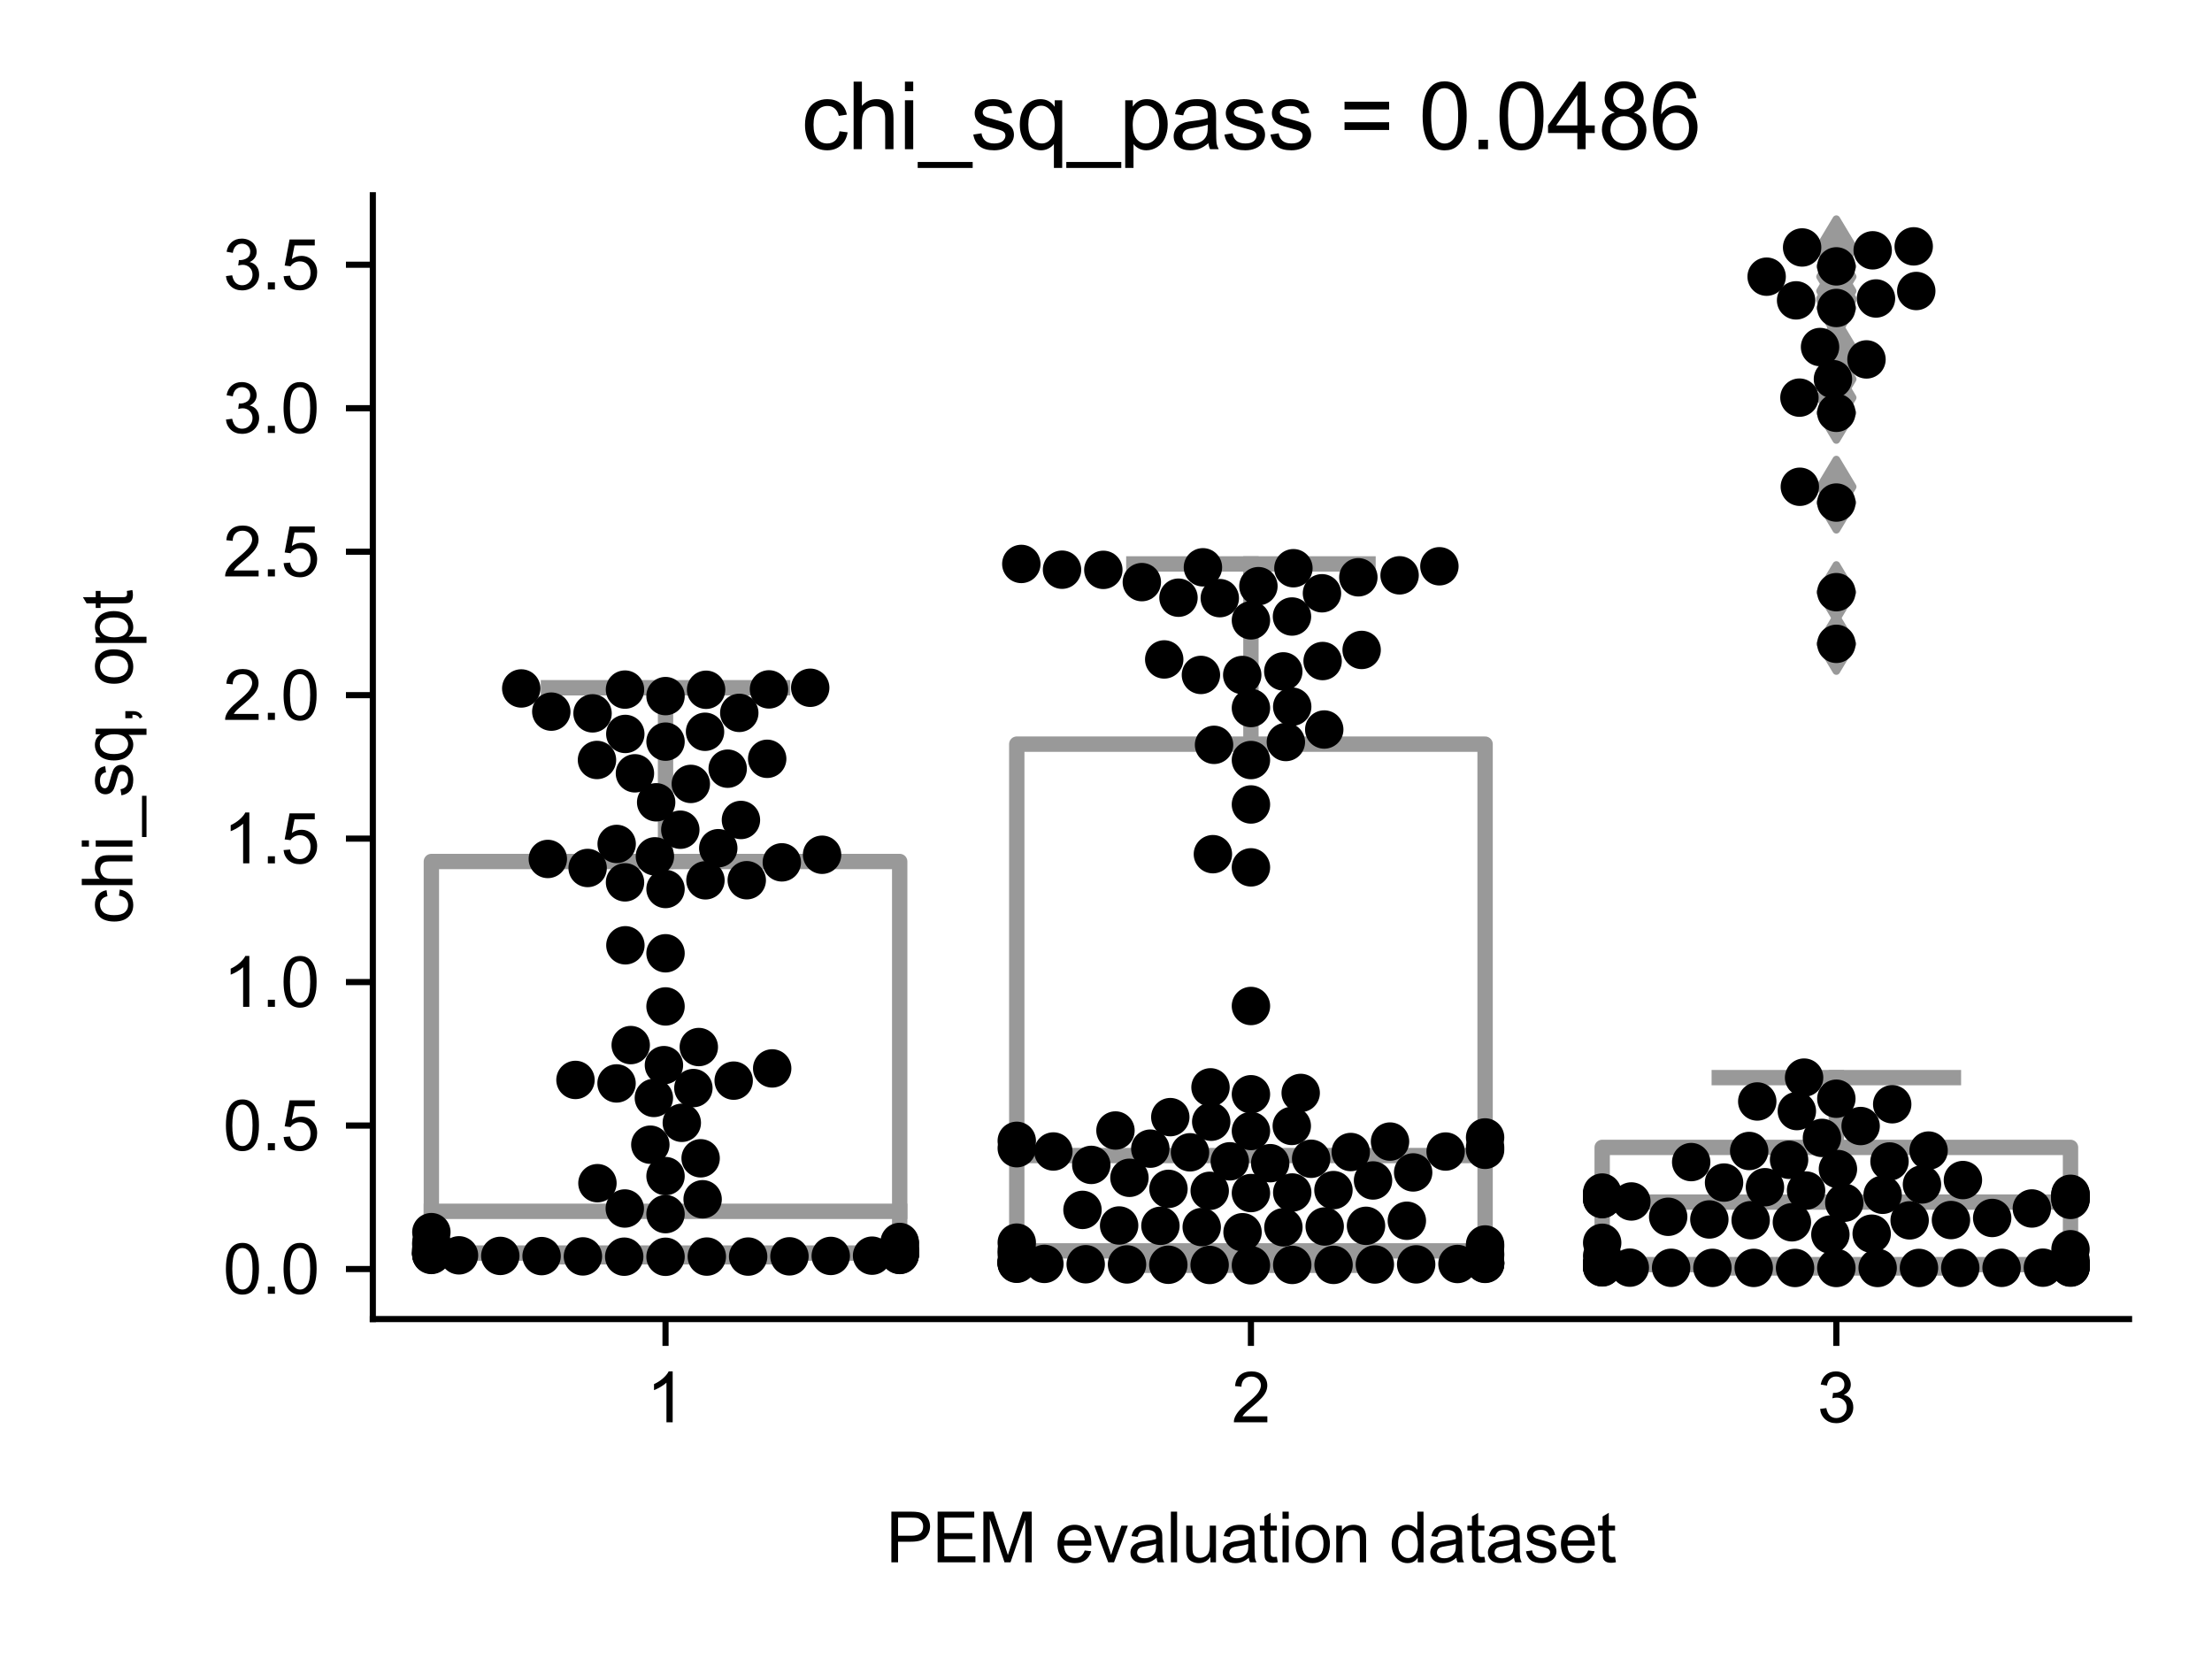 <?xml version="1.0" encoding="utf-8" standalone="no"?>
<!DOCTYPE svg PUBLIC "-//W3C//DTD SVG 1.1//EN"
  "http://www.w3.org/Graphics/SVG/1.1/DTD/svg11.dtd">
<svg xmlns:xlink="http://www.w3.org/1999/xlink" width="288pt" height="216pt" viewBox="0 0 288 216" xmlns="http://www.w3.org/2000/svg" version="1.1">
 <defs>
  <style type="text/css">*{stroke-linejoin: round; stroke-linecap: butt}</style>
 </defs>
 <g id="figure_1">
  <g id="patch_1">
   <path d="M 0 216 
L 288 216 
L 288 0 
L 0 0 
z
" style="fill: #ffffff"/>
  </g>
  <g id="axes_1">
   <g id="patch_2">
    <path d="M 48.541 171.738 
L 277.2 171.738 
L 277.2 25.425 
L 48.541 25.425 
z
" style="fill: #ffffff"/>
   </g>
   <g id="patch_3">
    <path d="M 56.163 163.15 
L 117.139 163.15 
L 117.139 112.167 
L 56.163 112.167 
L 56.163 163.15 
z
" clip-path="url(#pc1b7d2ef56)" style="fill: #ffffff; stroke: #999999; stroke-width: 2; stroke-linejoin: miter"/>
   </g>
   <g id="patch_4">
    <path d="M 132.382 162.863 
L 193.358 162.863 
L 193.358 96.886 
L 132.382 96.886 
L 132.382 162.863 
z
" clip-path="url(#pc1b7d2ef56)" style="fill: #ffffff; stroke: #999999; stroke-width: 2; stroke-linejoin: miter"/>
   </g>
   <g id="patch_5">
    <path d="M 208.602 164.651 
L 269.578 164.651 
L 269.578 149.391 
L 208.602 149.391 
L 208.602 164.651 
z
" clip-path="url(#pc1b7d2ef56)" style="fill: #ffffff; stroke: #999999; stroke-width: 2; stroke-linejoin: miter"/>
   </g>
   <g id="matplotlib.axis_1">
    <g id="xtick_1">
     <g id="line2d_1">
      <defs>
       <path id="m113d70f619" d="M 0 0 
L 0 3.5 
" style="stroke: #000000; stroke-width: 0.8"/>
      </defs>
      <g>
       <use xlink:href="#m113d70f619" x="86.651" y="171.738" style="stroke: #000000; stroke-width: 0.8"/>
      </g>
     </g>
     <g id="text_1">
      <!-- 1 -->
      <g transform="translate(84.148 185.18)scale(0.09 -0.09)">
       <defs>
        <path id="ArialMT-31" d="M 2384 0 
L 1822 0 
L 1822 3584 
Q 1619 3391 1289 3197 
Q 959 3003 697 2906 
L 697 3450 
Q 1169 3672 1522 3987 
Q 1875 4303 2022 4600 
L 2384 4600 
L 2384 0 
z
" transform="scale(0.016)"/>
       </defs>
       <use xlink:href="#ArialMT-31"/>
      </g>
     </g>
    </g>
    <g id="xtick_2">
     <g id="line2d_2">
      <g>
       <use xlink:href="#m113d70f619" x="162.87" y="171.738" style="stroke: #000000; stroke-width: 0.8"/>
      </g>
     </g>
     <g id="text_2">
      <!-- 2 -->
      <g transform="translate(160.368 185.18)scale(0.09 -0.09)">
       <defs>
        <path id="ArialMT-32" d="M 3222 541 
L 3222 0 
L 194 0 
Q 188 203 259 391 
Q 375 700 629 1000 
Q 884 1300 1366 1694 
Q 2113 2306 2375 2664 
Q 2638 3022 2638 3341 
Q 2638 3675 2398 3904 
Q 2159 4134 1775 4134 
Q 1369 4134 1125 3890 
Q 881 3647 878 3216 
L 300 3275 
Q 359 3922 746 4261 
Q 1134 4600 1788 4600 
Q 2447 4600 2831 4234 
Q 3216 3869 3216 3328 
Q 3216 3053 3103 2787 
Q 2991 2522 2730 2228 
Q 2469 1934 1863 1422 
Q 1356 997 1212 845 
Q 1069 694 975 541 
L 3222 541 
z
" transform="scale(0.016)"/>
       </defs>
       <use xlink:href="#ArialMT-32"/>
      </g>
     </g>
    </g>
    <g id="xtick_3">
     <g id="line2d_3">
      <g>
       <use xlink:href="#m113d70f619" x="239.09" y="171.738" style="stroke: #000000; stroke-width: 0.8"/>
      </g>
     </g>
     <g id="text_3">
      <!-- 3 -->
      <g transform="translate(236.588 185.18)scale(0.09 -0.09)">
       <defs>
        <path id="ArialMT-33" d="M 269 1209 
L 831 1284 
Q 928 806 1161 595 
Q 1394 384 1728 384 
Q 2125 384 2398 659 
Q 2672 934 2672 1341 
Q 2672 1728 2419 1979 
Q 2166 2231 1775 2231 
Q 1616 2231 1378 2169 
L 1441 2663 
Q 1497 2656 1531 2656 
Q 1891 2656 2178 2843 
Q 2466 3031 2466 3422 
Q 2466 3731 2256 3934 
Q 2047 4138 1716 4138 
Q 1388 4138 1169 3931 
Q 950 3725 888 3313 
L 325 3413 
Q 428 3978 793 4289 
Q 1159 4600 1703 4600 
Q 2078 4600 2393 4439 
Q 2709 4278 2876 4000 
Q 3044 3722 3044 3409 
Q 3044 3113 2884 2869 
Q 2725 2625 2413 2481 
Q 2819 2388 3044 2092 
Q 3269 1797 3269 1353 
Q 3269 753 2831 336 
Q 2394 -81 1725 -81 
Q 1122 -81 723 278 
Q 325 638 269 1209 
z
" transform="scale(0.016)"/>
       </defs>
       <use xlink:href="#ArialMT-33"/>
      </g>
     </g>
    </g>
    <g id="text_4">
     <!-- PEM evaluation dataset -->
     <g transform="translate(115.344 203.411)scale(0.09 -0.09)">
      <defs>
       <path id="ArialMT-50" d="M 494 0 
L 494 4581 
L 2222 4581 
Q 2678 4581 2919 4538 
Q 3256 4481 3484 4323 
Q 3713 4166 3852 3881 
Q 3991 3597 3991 3256 
Q 3991 2672 3619 2267 
Q 3247 1863 2275 1863 
L 1100 1863 
L 1100 0 
L 494 0 
z
M 1100 2403 
L 2284 2403 
Q 2872 2403 3119 2622 
Q 3366 2841 3366 3238 
Q 3366 3525 3220 3729 
Q 3075 3934 2838 4000 
Q 2684 4041 2272 4041 
L 1100 4041 
L 1100 2403 
z
" transform="scale(0.016)"/>
       <path id="ArialMT-45" d="M 506 0 
L 506 4581 
L 3819 4581 
L 3819 4041 
L 1113 4041 
L 1113 2638 
L 3647 2638 
L 3647 2100 
L 1113 2100 
L 1113 541 
L 3925 541 
L 3925 0 
L 506 0 
z
" transform="scale(0.016)"/>
       <path id="ArialMT-4d" d="M 475 0 
L 475 4581 
L 1388 4581 
L 2472 1338 
Q 2622 884 2691 659 
Q 2769 909 2934 1394 
L 4031 4581 
L 4847 4581 
L 4847 0 
L 4263 0 
L 4263 3834 
L 2931 0 
L 2384 0 
L 1059 3900 
L 1059 0 
L 475 0 
z
" transform="scale(0.016)"/>
       <path id="ArialMT-20" transform="scale(0.016)"/>
       <path id="ArialMT-65" d="M 2694 1069 
L 3275 997 
Q 3138 488 2766 206 
Q 2394 -75 1816 -75 
Q 1088 -75 661 373 
Q 234 822 234 1631 
Q 234 2469 665 2931 
Q 1097 3394 1784 3394 
Q 2450 3394 2872 2941 
Q 3294 2488 3294 1666 
Q 3294 1616 3291 1516 
L 816 1516 
Q 847 969 1125 678 
Q 1403 388 1819 388 
Q 2128 388 2347 550 
Q 2566 713 2694 1069 
z
M 847 1978 
L 2700 1978 
Q 2663 2397 2488 2606 
Q 2219 2931 1791 2931 
Q 1403 2931 1139 2672 
Q 875 2413 847 1978 
z
" transform="scale(0.016)"/>
       <path id="ArialMT-76" d="M 1344 0 
L 81 3319 
L 675 3319 
L 1388 1331 
Q 1503 1009 1600 663 
Q 1675 925 1809 1294 
L 2547 3319 
L 3125 3319 
L 1869 0 
L 1344 0 
z
" transform="scale(0.016)"/>
       <path id="ArialMT-61" d="M 2588 409 
Q 2275 144 1986 34 
Q 1697 -75 1366 -75 
Q 819 -75 525 192 
Q 231 459 231 875 
Q 231 1119 342 1320 
Q 453 1522 633 1644 
Q 813 1766 1038 1828 
Q 1203 1872 1538 1913 
Q 2219 1994 2541 2106 
Q 2544 2222 2544 2253 
Q 2544 2597 2384 2738 
Q 2169 2928 1744 2928 
Q 1347 2928 1158 2789 
Q 969 2650 878 2297 
L 328 2372 
Q 403 2725 575 2942 
Q 747 3159 1072 3276 
Q 1397 3394 1825 3394 
Q 2250 3394 2515 3294 
Q 2781 3194 2906 3042 
Q 3031 2891 3081 2659 
Q 3109 2516 3109 2141 
L 3109 1391 
Q 3109 606 3145 398 
Q 3181 191 3288 0 
L 2700 0 
Q 2613 175 2588 409 
z
M 2541 1666 
Q 2234 1541 1622 1453 
Q 1275 1403 1131 1340 
Q 988 1278 909 1158 
Q 831 1038 831 891 
Q 831 666 1001 516 
Q 1172 366 1500 366 
Q 1825 366 2078 508 
Q 2331 650 2450 897 
Q 2541 1088 2541 1459 
L 2541 1666 
z
" transform="scale(0.016)"/>
       <path id="ArialMT-6c" d="M 409 0 
L 409 4581 
L 972 4581 
L 972 0 
L 409 0 
z
" transform="scale(0.016)"/>
       <path id="ArialMT-75" d="M 2597 0 
L 2597 488 
Q 2209 -75 1544 -75 
Q 1250 -75 995 37 
Q 741 150 617 320 
Q 494 491 444 738 
Q 409 903 409 1263 
L 409 3319 
L 972 3319 
L 972 1478 
Q 972 1038 1006 884 
Q 1059 663 1231 536 
Q 1403 409 1656 409 
Q 1909 409 2131 539 
Q 2353 669 2445 892 
Q 2538 1116 2538 1541 
L 2538 3319 
L 3100 3319 
L 3100 0 
L 2597 0 
z
" transform="scale(0.016)"/>
       <path id="ArialMT-74" d="M 1650 503 
L 1731 6 
Q 1494 -44 1306 -44 
Q 1000 -44 831 53 
Q 663 150 594 308 
Q 525 466 525 972 
L 525 2881 
L 113 2881 
L 113 3319 
L 525 3319 
L 525 4141 
L 1084 4478 
L 1084 3319 
L 1650 3319 
L 1650 2881 
L 1084 2881 
L 1084 941 
Q 1084 700 1114 631 
Q 1144 563 1211 522 
Q 1278 481 1403 481 
Q 1497 481 1650 503 
z
" transform="scale(0.016)"/>
       <path id="ArialMT-69" d="M 425 3934 
L 425 4581 
L 988 4581 
L 988 3934 
L 425 3934 
z
M 425 0 
L 425 3319 
L 988 3319 
L 988 0 
L 425 0 
z
" transform="scale(0.016)"/>
       <path id="ArialMT-6f" d="M 213 1659 
Q 213 2581 725 3025 
Q 1153 3394 1769 3394 
Q 2453 3394 2887 2945 
Q 3322 2497 3322 1706 
Q 3322 1066 3130 698 
Q 2938 331 2570 128 
Q 2203 -75 1769 -75 
Q 1072 -75 642 372 
Q 213 819 213 1659 
z
M 791 1659 
Q 791 1022 1069 705 
Q 1347 388 1769 388 
Q 2188 388 2466 706 
Q 2744 1025 2744 1678 
Q 2744 2294 2464 2611 
Q 2184 2928 1769 2928 
Q 1347 2928 1069 2612 
Q 791 2297 791 1659 
z
" transform="scale(0.016)"/>
       <path id="ArialMT-6e" d="M 422 0 
L 422 3319 
L 928 3319 
L 928 2847 
Q 1294 3394 1984 3394 
Q 2284 3394 2536 3286 
Q 2788 3178 2913 3003 
Q 3038 2828 3088 2588 
Q 3119 2431 3119 2041 
L 3119 0 
L 2556 0 
L 2556 2019 
Q 2556 2363 2490 2533 
Q 2425 2703 2258 2804 
Q 2091 2906 1866 2906 
Q 1506 2906 1245 2678 
Q 984 2450 984 1813 
L 984 0 
L 422 0 
z
" transform="scale(0.016)"/>
       <path id="ArialMT-64" d="M 2575 0 
L 2575 419 
Q 2259 -75 1647 -75 
Q 1250 -75 917 144 
Q 584 363 401 755 
Q 219 1147 219 1656 
Q 219 2153 384 2558 
Q 550 2963 881 3178 
Q 1213 3394 1622 3394 
Q 1922 3394 2156 3267 
Q 2391 3141 2538 2938 
L 2538 4581 
L 3097 4581 
L 3097 0 
L 2575 0 
z
M 797 1656 
Q 797 1019 1065 703 
Q 1334 388 1700 388 
Q 2069 388 2326 689 
Q 2584 991 2584 1609 
Q 2584 2291 2321 2609 
Q 2059 2928 1675 2928 
Q 1300 2928 1048 2622 
Q 797 2316 797 1656 
z
" transform="scale(0.016)"/>
       <path id="ArialMT-73" d="M 197 991 
L 753 1078 
Q 800 744 1014 566 
Q 1228 388 1613 388 
Q 2000 388 2187 545 
Q 2375 703 2375 916 
Q 2375 1106 2209 1216 
Q 2094 1291 1634 1406 
Q 1016 1563 777 1677 
Q 538 1791 414 1992 
Q 291 2194 291 2438 
Q 291 2659 392 2848 
Q 494 3038 669 3163 
Q 800 3259 1026 3326 
Q 1253 3394 1513 3394 
Q 1903 3394 2198 3281 
Q 2494 3169 2634 2976 
Q 2775 2784 2828 2463 
L 2278 2388 
Q 2241 2644 2061 2787 
Q 1881 2931 1553 2931 
Q 1166 2931 1000 2803 
Q 834 2675 834 2503 
Q 834 2394 903 2306 
Q 972 2216 1119 2156 
Q 1203 2125 1616 2013 
Q 2213 1853 2448 1751 
Q 2684 1650 2818 1456 
Q 2953 1263 2953 975 
Q 2953 694 2789 445 
Q 2625 197 2315 61 
Q 2006 -75 1616 -75 
Q 969 -75 630 194 
Q 291 463 197 991 
z
" transform="scale(0.016)"/>
      </defs>
      <use xlink:href="#ArialMT-50"/>
      <use xlink:href="#ArialMT-45" x="66.699"/>
      <use xlink:href="#ArialMT-4d" x="133.398"/>
      <use xlink:href="#ArialMT-20" x="216.699"/>
      <use xlink:href="#ArialMT-65" x="244.482"/>
      <use xlink:href="#ArialMT-76" x="300.098"/>
      <use xlink:href="#ArialMT-61" x="350.098"/>
      <use xlink:href="#ArialMT-6c" x="405.713"/>
      <use xlink:href="#ArialMT-75" x="427.93"/>
      <use xlink:href="#ArialMT-61" x="483.545"/>
      <use xlink:href="#ArialMT-74" x="539.16"/>
      <use xlink:href="#ArialMT-69" x="566.943"/>
      <use xlink:href="#ArialMT-6f" x="589.16"/>
      <use xlink:href="#ArialMT-6e" x="644.775"/>
      <use xlink:href="#ArialMT-20" x="700.391"/>
      <use xlink:href="#ArialMT-64" x="728.174"/>
      <use xlink:href="#ArialMT-61" x="783.789"/>
      <use xlink:href="#ArialMT-74" x="839.404"/>
      <use xlink:href="#ArialMT-61" x="867.188"/>
      <use xlink:href="#ArialMT-73" x="922.803"/>
      <use xlink:href="#ArialMT-65" x="972.803"/>
      <use xlink:href="#ArialMT-74" x="1028.418"/>
     </g>
    </g>
   </g>
   <g id="matplotlib.axis_2">
    <g id="ytick_1">
     <g id="line2d_4">
      <defs>
       <path id="ma80867df27" d="M 0 0 
L -3.5 0 
" style="stroke: #000000; stroke-width: 0.8"/>
      </defs>
      <g>
       <use xlink:href="#ma80867df27" x="48.541" y="165.225" style="stroke: #000000; stroke-width: 0.8"/>
      </g>
     </g>
     <g id="text_5">
      <!-- 0.0 -->
      <g transform="translate(29.031 168.446)scale(0.09 -0.09)">
       <defs>
        <path id="ArialMT-30" d="M 266 2259 
Q 266 3072 433 3567 
Q 600 4063 929 4331 
Q 1259 4600 1759 4600 
Q 2128 4600 2406 4451 
Q 2684 4303 2865 4023 
Q 3047 3744 3150 3342 
Q 3253 2941 3253 2259 
Q 3253 1453 3087 958 
Q 2922 463 2592 192 
Q 2263 -78 1759 -78 
Q 1097 -78 719 397 
Q 266 969 266 2259 
z
M 844 2259 
Q 844 1131 1108 757 
Q 1372 384 1759 384 
Q 2147 384 2411 759 
Q 2675 1134 2675 2259 
Q 2675 3391 2411 3762 
Q 2147 4134 1753 4134 
Q 1366 4134 1134 3806 
Q 844 3388 844 2259 
z
" transform="scale(0.016)"/>
        <path id="ArialMT-2e" d="M 581 0 
L 581 641 
L 1222 641 
L 1222 0 
L 581 0 
z
" transform="scale(0.016)"/>
       </defs>
       <use xlink:href="#ArialMT-30"/>
       <use xlink:href="#ArialMT-2e" x="55.615"/>
       <use xlink:href="#ArialMT-30" x="83.398"/>
      </g>
     </g>
    </g>
    <g id="ytick_2">
     <g id="line2d_5">
      <g>
       <use xlink:href="#ma80867df27" x="48.541" y="146.546" style="stroke: #000000; stroke-width: 0.8"/>
      </g>
     </g>
     <g id="text_6">
      <!-- 0.5 -->
      <g transform="translate(29.031 149.767)scale(0.09 -0.09)">
       <defs>
        <path id="ArialMT-35" d="M 266 1200 
L 856 1250 
Q 922 819 1161 601 
Q 1400 384 1738 384 
Q 2144 384 2425 690 
Q 2706 997 2706 1503 
Q 2706 1984 2436 2262 
Q 2166 2541 1728 2541 
Q 1456 2541 1237 2417 
Q 1019 2294 894 2097 
L 366 2166 
L 809 4519 
L 3088 4519 
L 3088 3981 
L 1259 3981 
L 1013 2750 
Q 1425 3038 1878 3038 
Q 2478 3038 2890 2622 
Q 3303 2206 3303 1553 
Q 3303 931 2941 478 
Q 2500 -78 1738 -78 
Q 1113 -78 717 272 
Q 322 622 266 1200 
z
" transform="scale(0.016)"/>
       </defs>
       <use xlink:href="#ArialMT-30"/>
       <use xlink:href="#ArialMT-2e" x="55.615"/>
       <use xlink:href="#ArialMT-35" x="83.398"/>
      </g>
     </g>
    </g>
    <g id="ytick_3">
     <g id="line2d_6">
      <g>
       <use xlink:href="#ma80867df27" x="48.541" y="127.867" style="stroke: #000000; stroke-width: 0.8"/>
      </g>
     </g>
     <g id="text_7">
      <!-- 1.0 -->
      <g transform="translate(29.031 131.088)scale(0.09 -0.09)">
       <use xlink:href="#ArialMT-31"/>
       <use xlink:href="#ArialMT-2e" x="55.615"/>
       <use xlink:href="#ArialMT-30" x="83.398"/>
      </g>
     </g>
    </g>
    <g id="ytick_4">
     <g id="line2d_7">
      <g>
       <use xlink:href="#ma80867df27" x="48.541" y="109.187" style="stroke: #000000; stroke-width: 0.8"/>
      </g>
     </g>
     <g id="text_8">
      <!-- 1.5 -->
      <g transform="translate(29.031 112.408)scale(0.09 -0.09)">
       <use xlink:href="#ArialMT-31"/>
       <use xlink:href="#ArialMT-2e" x="55.615"/>
       <use xlink:href="#ArialMT-35" x="83.398"/>
      </g>
     </g>
    </g>
    <g id="ytick_5">
     <g id="line2d_8">
      <g>
       <use xlink:href="#ma80867df27" x="48.541" y="90.508" style="stroke: #000000; stroke-width: 0.8"/>
      </g>
     </g>
     <g id="text_9">
      <!-- 2.0 -->
      <g transform="translate(29.031 93.729)scale(0.09 -0.09)">
       <use xlink:href="#ArialMT-32"/>
       <use xlink:href="#ArialMT-2e" x="55.615"/>
       <use xlink:href="#ArialMT-30" x="83.398"/>
      </g>
     </g>
    </g>
    <g id="ytick_6">
     <g id="line2d_9">
      <g>
       <use xlink:href="#ma80867df27" x="48.541" y="71.829" style="stroke: #000000; stroke-width: 0.8"/>
      </g>
     </g>
     <g id="text_10">
      <!-- 2.5 -->
      <g transform="translate(29.031 75.05)scale(0.09 -0.09)">
       <use xlink:href="#ArialMT-32"/>
       <use xlink:href="#ArialMT-2e" x="55.615"/>
       <use xlink:href="#ArialMT-35" x="83.398"/>
      </g>
     </g>
    </g>
    <g id="ytick_7">
     <g id="line2d_10">
      <g>
       <use xlink:href="#ma80867df27" x="48.541" y="53.149" style="stroke: #000000; stroke-width: 0.8"/>
      </g>
     </g>
     <g id="text_11">
      <!-- 3.0 -->
      <g transform="translate(29.031 56.37)scale(0.09 -0.09)">
       <use xlink:href="#ArialMT-33"/>
       <use xlink:href="#ArialMT-2e" x="55.615"/>
       <use xlink:href="#ArialMT-30" x="83.398"/>
      </g>
     </g>
    </g>
    <g id="ytick_8">
     <g id="line2d_11">
      <g>
       <use xlink:href="#ma80867df27" x="48.541" y="34.47" style="stroke: #000000; stroke-width: 0.8"/>
      </g>
     </g>
     <g id="text_12">
      <!-- 3.5 -->
      <g transform="translate(29.031 37.691)scale(0.09 -0.09)">
       <use xlink:href="#ArialMT-33"/>
       <use xlink:href="#ArialMT-2e" x="55.615"/>
       <use xlink:href="#ArialMT-35" x="83.398"/>
      </g>
     </g>
    </g>
    <g id="text_13">
     <!-- chi_sq, opt -->
     <g transform="translate(17.242 120.344)rotate(-90)scale(0.09 -0.09)">
      <defs>
       <path id="ArialMT-63" d="M 2588 1216 
L 3141 1144 
Q 3050 572 2676 248 
Q 2303 -75 1759 -75 
Q 1078 -75 664 370 
Q 250 816 250 1647 
Q 250 2184 428 2587 
Q 606 2991 970 3192 
Q 1334 3394 1763 3394 
Q 2303 3394 2647 3120 
Q 2991 2847 3088 2344 
L 2541 2259 
Q 2463 2594 2264 2762 
Q 2066 2931 1784 2931 
Q 1359 2931 1093 2626 
Q 828 2322 828 1663 
Q 828 994 1084 691 
Q 1341 388 1753 388 
Q 2084 388 2306 591 
Q 2528 794 2588 1216 
z
" transform="scale(0.016)"/>
       <path id="ArialMT-68" d="M 422 0 
L 422 4581 
L 984 4581 
L 984 2938 
Q 1378 3394 1978 3394 
Q 2347 3394 2619 3248 
Q 2891 3103 3008 2847 
Q 3125 2591 3125 2103 
L 3125 0 
L 2563 0 
L 2563 2103 
Q 2563 2525 2380 2717 
Q 2197 2909 1863 2909 
Q 1613 2909 1392 2779 
Q 1172 2650 1078 2428 
Q 984 2206 984 1816 
L 984 0 
L 422 0 
z
" transform="scale(0.016)"/>
       <path id="ArialMT-5f" d="M -97 -1272 
L -97 -866 
L 3631 -866 
L 3631 -1272 
L -97 -1272 
z
" transform="scale(0.016)"/>
       <path id="ArialMT-71" d="M 2538 -1272 
L 2538 353 
Q 2406 169 2170 47 
Q 1934 -75 1669 -75 
Q 1078 -75 651 397 
Q 225 869 225 1691 
Q 225 2191 398 2587 
Q 572 2984 901 3189 
Q 1231 3394 1625 3394 
Q 2241 3394 2594 2875 
L 2594 3319 
L 3100 3319 
L 3100 -1272 
L 2538 -1272 
z
M 803 1669 
Q 803 1028 1072 708 
Q 1341 388 1716 388 
Q 2075 388 2334 692 
Q 2594 997 2594 1619 
Q 2594 2281 2320 2615 
Q 2047 2950 1678 2950 
Q 1313 2950 1058 2639 
Q 803 2328 803 1669 
z
" transform="scale(0.016)"/>
       <path id="ArialMT-2c" d="M 569 0 
L 569 641 
L 1209 641 
L 1209 0 
Q 1209 -353 1084 -570 
Q 959 -788 688 -906 
L 531 -666 
Q 709 -588 793 -436 
Q 878 -284 888 0 
L 569 0 
z
" transform="scale(0.016)"/>
       <path id="ArialMT-70" d="M 422 -1272 
L 422 3319 
L 934 3319 
L 934 2888 
Q 1116 3141 1344 3267 
Q 1572 3394 1897 3394 
Q 2322 3394 2647 3175 
Q 2972 2956 3137 2557 
Q 3303 2159 3303 1684 
Q 3303 1175 3120 767 
Q 2938 359 2589 142 
Q 2241 -75 1856 -75 
Q 1575 -75 1351 44 
Q 1128 163 984 344 
L 984 -1272 
L 422 -1272 
z
M 931 1641 
Q 931 1000 1190 694 
Q 1450 388 1819 388 
Q 2194 388 2461 705 
Q 2728 1022 2728 1688 
Q 2728 2322 2467 2637 
Q 2206 2953 1844 2953 
Q 1484 2953 1207 2617 
Q 931 2281 931 1641 
z
" transform="scale(0.016)"/>
      </defs>
      <use xlink:href="#ArialMT-63"/>
      <use xlink:href="#ArialMT-68" x="50"/>
      <use xlink:href="#ArialMT-69" x="105.615"/>
      <use xlink:href="#ArialMT-5f" x="127.832"/>
      <use xlink:href="#ArialMT-73" x="183.447"/>
      <use xlink:href="#ArialMT-71" x="233.447"/>
      <use xlink:href="#ArialMT-2c" x="289.062"/>
      <use xlink:href="#ArialMT-20" x="316.846"/>
      <use xlink:href="#ArialMT-6f" x="344.629"/>
      <use xlink:href="#ArialMT-70" x="400.244"/>
      <use xlink:href="#ArialMT-74" x="455.859"/>
     </g>
    </g>
   </g>
   <g id="line2d_12">
    <path d="M 86.651 163.15 
L 86.651 163.633 
" clip-path="url(#pc1b7d2ef56)" style="fill: none; stroke: #999999; stroke-width: 2; stroke-linecap: square"/>
   </g>
   <g id="line2d_13">
    <path d="M 86.651 112.167 
L 86.651 89.546 
" clip-path="url(#pc1b7d2ef56)" style="fill: none; stroke: #999999; stroke-width: 2; stroke-linecap: square"/>
   </g>
   <g id="line2d_14">
    <path d="M 71.407 163.633 
L 101.895 163.633 
" clip-path="url(#pc1b7d2ef56)" style="fill: none; stroke: #999999; stroke-width: 2; stroke-linecap: square"/>
   </g>
   <g id="line2d_15">
    <path d="M 71.407 89.546 
L 101.895 89.546 
" clip-path="url(#pc1b7d2ef56)" style="fill: none; stroke: #999999; stroke-width: 2; stroke-linecap: square"/>
   </g>
   <g id="line2d_16"/>
   <g id="line2d_17">
    <path d="M 162.87 162.863 
L 162.87 164.742 
" clip-path="url(#pc1b7d2ef56)" style="fill: none; stroke: #999999; stroke-width: 2; stroke-linecap: square"/>
   </g>
   <g id="line2d_18">
    <path d="M 162.87 96.886 
L 162.87 73.425 
" clip-path="url(#pc1b7d2ef56)" style="fill: none; stroke: #999999; stroke-width: 2; stroke-linecap: square"/>
   </g>
   <g id="line2d_19">
    <path d="M 147.626 164.742 
L 178.114 164.742 
" clip-path="url(#pc1b7d2ef56)" style="fill: none; stroke: #999999; stroke-width: 2; stroke-linecap: square"/>
   </g>
   <g id="line2d_20">
    <path d="M 147.626 73.425 
L 178.114 73.425 
" clip-path="url(#pc1b7d2ef56)" style="fill: none; stroke: #999999; stroke-width: 2; stroke-linecap: square"/>
   </g>
   <g id="line2d_21"/>
   <g id="line2d_22">
    <path d="M 239.09 164.651 
L 239.09 165.088 
" clip-path="url(#pc1b7d2ef56)" style="fill: none; stroke: #999999; stroke-width: 2; stroke-linecap: square"/>
   </g>
   <g id="line2d_23">
    <path d="M 239.09 149.391 
L 239.09 140.305 
" clip-path="url(#pc1b7d2ef56)" style="fill: none; stroke: #999999; stroke-width: 2; stroke-linecap: square"/>
   </g>
   <g id="line2d_24">
    <path d="M 223.846 165.088 
L 254.334 165.088 
" clip-path="url(#pc1b7d2ef56)" style="fill: none; stroke: #999999; stroke-width: 2; stroke-linecap: square"/>
   </g>
   <g id="line2d_25">
    <path d="M 223.846 140.305 
L 254.334 140.305 
" clip-path="url(#pc1b7d2ef56)" style="fill: none; stroke: #999999; stroke-width: 2; stroke-linecap: square"/>
   </g>
   <g id="line2d_26">
    <defs>
     <path id="me60611c167" d="M -0 3.536 
L 2.121 0 
L -0 -3.536 
L -2.121 -0 
z
" style="stroke: #999999; stroke-linejoin: miter"/>
    </defs>
    <g clip-path="url(#pc1b7d2ef56)">
     <use xlink:href="#me60611c167" x="239.09" y="83.828" style="fill: #999999; stroke: #999999; stroke-linejoin: miter"/>
     <use xlink:href="#me60611c167" x="239.09" y="77.101" style="fill: #999999; stroke: #999999; stroke-linejoin: miter"/>
     <use xlink:href="#me60611c167" x="239.09" y="65.433" style="fill: #999999; stroke: #999999; stroke-linejoin: miter"/>
     <use xlink:href="#me60611c167" x="239.09" y="63.376" style="fill: #999999; stroke: #999999; stroke-linejoin: miter"/>
     <use xlink:href="#me60611c167" x="239.09" y="53.746" style="fill: #999999; stroke: #999999; stroke-linejoin: miter"/>
     <use xlink:href="#me60611c167" x="239.09" y="51.772" style="fill: #999999; stroke: #999999; stroke-linejoin: miter"/>
     <use xlink:href="#me60611c167" x="239.09" y="49.363" style="fill: #999999; stroke: #999999; stroke-linejoin: miter"/>
     <use xlink:href="#me60611c167" x="239.09" y="46.796" style="fill: #999999; stroke: #999999; stroke-linejoin: miter"/>
     <use xlink:href="#me60611c167" x="239.09" y="45.184" style="fill: #999999; stroke: #999999; stroke-linejoin: miter"/>
     <use xlink:href="#me60611c167" x="239.09" y="40.099" style="fill: #999999; stroke: #999999; stroke-linejoin: miter"/>
     <use xlink:href="#me60611c167" x="239.09" y="39.107" style="fill: #999999; stroke: #999999; stroke-linejoin: miter"/>
     <use xlink:href="#me60611c167" x="239.09" y="38.861" style="fill: #999999; stroke: #999999; stroke-linejoin: miter"/>
     <use xlink:href="#me60611c167" x="239.09" y="37.888" style="fill: #999999; stroke: #999999; stroke-linejoin: miter"/>
     <use xlink:href="#me60611c167" x="239.09" y="36.023" style="fill: #999999; stroke: #999999; stroke-linejoin: miter"/>
     <use xlink:href="#me60611c167" x="239.09" y="34.682" style="fill: #999999; stroke: #999999; stroke-linejoin: miter"/>
     <use xlink:href="#me60611c167" x="239.09" y="32.591" style="fill: #999999; stroke: #999999; stroke-linejoin: miter"/>
     <use xlink:href="#me60611c167" x="239.09" y="32.219" style="fill: #999999; stroke: #999999; stroke-linejoin: miter"/>
     <use xlink:href="#me60611c167" x="239.09" y="32.076" style="fill: #999999; stroke: #999999; stroke-linejoin: miter"/>
    </g>
   </g>
   <g id="line2d_27">
    <path d="M 56.163 157.712 
L 117.139 157.712 
" clip-path="url(#pc1b7d2ef56)" style="fill: none; stroke: #999999; stroke-width: 2; stroke-linecap: square"/>
   </g>
   <g id="line2d_28">
    <path d="M 132.382 150.451 
L 193.358 150.451 
" clip-path="url(#pc1b7d2ef56)" style="fill: none; stroke: #999999; stroke-width: 2; stroke-linecap: square"/>
   </g>
   <g id="line2d_29">
    <path d="M 208.602 156.512 
L 269.578 156.512 
" clip-path="url(#pc1b7d2ef56)" style="fill: none; stroke: #999999; stroke-width: 2; stroke-linecap: square"/>
   </g>
   <g id="patch_6">
    <path d="M 48.541 171.738 
L 48.541 25.425 
" style="fill: none; stroke: #000000; stroke-width: 0.8; stroke-linejoin: miter; stroke-linecap: square"/>
   </g>
   <g id="patch_7">
    <path d="M 48.541 171.738 
L 277.2 171.738 
" style="fill: none; stroke: #000000; stroke-width: 0.8; stroke-linejoin: miter; stroke-linecap: square"/>
   </g>
   <g id="PathCollection_1">
    <defs>
     <path id="C0_0_cb8d8a098f" d="M 0 2.5 
C 0.663 2.5 1.299 2.237 1.768 1.768 
C 2.237 1.299 2.5 0.663 2.5 -0 
C 2.5 -0.663 2.237 -1.299 1.768 -1.768 
C 1.299 -2.237 0.663 -2.5 0 -2.5 
C -0.663 -2.5 -1.299 -2.237 -1.768 -1.768 
C -2.237 -1.299 -2.5 -0.663 -2.5 0 
C -2.5 0.663 -2.237 1.299 -1.768 1.768 
C -1.299 2.237 -0.663 2.5 0 2.5 
z
"/>
    </defs>
    <g clip-path="url(#pc1b7d2ef56)">
     <use xlink:href="#C0_0_cb8d8a098f" x="86.651" y="163.633"/>
    </g>
    <g clip-path="url(#pc1b7d2ef56)">
     <use xlink:href="#C0_0_cb8d8a098f" x="81.272" y="163.62"/>
    </g>
    <g clip-path="url(#pc1b7d2ef56)">
     <use xlink:href="#C0_0_cb8d8a098f" x="92.029" y="163.606"/>
    </g>
    <g clip-path="url(#pc1b7d2ef56)">
     <use xlink:href="#C0_0_cb8d8a098f" x="97.407" y="163.606"/>
    </g>
    <g clip-path="url(#pc1b7d2ef56)">
     <use xlink:href="#C0_0_cb8d8a098f" x="75.894" y="163.582"/>
    </g>
    <g clip-path="url(#pc1b7d2ef56)">
     <use xlink:href="#C0_0_cb8d8a098f" x="102.786" y="163.574"/>
    </g>
    <g clip-path="url(#pc1b7d2ef56)">
     <use xlink:href="#C0_0_cb8d8a098f" x="70.516" y="163.543"/>
    </g>
    <g clip-path="url(#pc1b7d2ef56)">
     <use xlink:href="#C0_0_cb8d8a098f" x="108.164" y="163.521"/>
    </g>
    <g clip-path="url(#pc1b7d2ef56)">
     <use xlink:href="#C0_0_cb8d8a098f" x="65.138" y="163.518"/>
    </g>
    <g clip-path="url(#pc1b7d2ef56)">
     <use xlink:href="#C0_0_cb8d8a098f" x="113.542" y="163.486"/>
    </g>
    <g clip-path="url(#pc1b7d2ef56)">
     <use xlink:href="#C0_0_cb8d8a098f" x="59.76" y="163.443"/>
    </g>
    <g clip-path="url(#pc1b7d2ef56)">
     <use xlink:href="#C0_0_cb8d8a098f" x="117.139" y="163.397"/>
    </g>
    <g clip-path="url(#pc1b7d2ef56)">
     <use xlink:href="#C0_0_cb8d8a098f" x="56.163" y="163.394"/>
    </g>
    <g clip-path="url(#pc1b7d2ef56)">
     <use xlink:href="#C0_0_cb8d8a098f" x="117.139" y="163.374"/>
    </g>
    <g clip-path="url(#pc1b7d2ef56)">
     <use xlink:href="#C0_0_cb8d8a098f" x="56.163" y="163.338"/>
    </g>
    <g clip-path="url(#pc1b7d2ef56)">
     <use xlink:href="#C0_0_cb8d8a098f" x="117.139" y="163.31"/>
    </g>
    <g clip-path="url(#pc1b7d2ef56)">
     <use xlink:href="#C0_0_cb8d8a098f" x="56.163" y="163.31"/>
    </g>
    <g clip-path="url(#pc1b7d2ef56)">
     <use xlink:href="#C0_0_cb8d8a098f" x="117.139" y="163.302"/>
    </g>
    <g clip-path="url(#pc1b7d2ef56)">
     <use xlink:href="#C0_0_cb8d8a098f" x="56.163" y="163.252"/>
    </g>
    <g clip-path="url(#pc1b7d2ef56)">
     <use xlink:href="#C0_0_cb8d8a098f" x="117.139" y="163.25"/>
    </g>
    <g clip-path="url(#pc1b7d2ef56)">
     <use xlink:href="#C0_0_cb8d8a098f" x="56.163" y="163.23"/>
    </g>
    <g clip-path="url(#pc1b7d2ef56)">
     <use xlink:href="#C0_0_cb8d8a098f" x="117.139" y="163.192"/>
    </g>
    <g clip-path="url(#pc1b7d2ef56)">
     <use xlink:href="#C0_0_cb8d8a098f" x="56.163" y="163.184"/>
    </g>
    <g clip-path="url(#pc1b7d2ef56)">
     <use xlink:href="#C0_0_cb8d8a098f" x="117.139" y="163.16"/>
    </g>
    <g clip-path="url(#pc1b7d2ef56)">
     <use xlink:href="#C0_0_cb8d8a098f" x="56.163" y="163.16"/>
    </g>
    <g clip-path="url(#pc1b7d2ef56)">
     <use xlink:href="#C0_0_cb8d8a098f" x="117.139" y="163.146"/>
    </g>
    <g clip-path="url(#pc1b7d2ef56)">
     <use xlink:href="#C0_0_cb8d8a098f" x="56.163" y="163.139"/>
    </g>
    <g clip-path="url(#pc1b7d2ef56)">
     <use xlink:href="#C0_0_cb8d8a098f" x="117.139" y="163.134"/>
    </g>
    <g clip-path="url(#pc1b7d2ef56)">
     <use xlink:href="#C0_0_cb8d8a098f" x="56.163" y="163.13"/>
    </g>
    <g clip-path="url(#pc1b7d2ef56)">
     <use xlink:href="#C0_0_cb8d8a098f" x="117.139" y="163.122"/>
    </g>
    <g clip-path="url(#pc1b7d2ef56)">
     <use xlink:href="#C0_0_cb8d8a098f" x="56.163" y="163.038"/>
    </g>
    <g clip-path="url(#pc1b7d2ef56)">
     <use xlink:href="#C0_0_cb8d8a098f" x="117.139" y="162.966"/>
    </g>
    <g clip-path="url(#pc1b7d2ef56)">
     <use xlink:href="#C0_0_cb8d8a098f" x="56.163" y="162.914"/>
    </g>
    <g clip-path="url(#pc1b7d2ef56)">
     <use xlink:href="#C0_0_cb8d8a098f" x="117.139" y="162.914"/>
    </g>
    <g clip-path="url(#pc1b7d2ef56)">
     <use xlink:href="#C0_0_cb8d8a098f" x="56.163" y="162.907"/>
    </g>
    <g clip-path="url(#pc1b7d2ef56)">
     <use xlink:href="#C0_0_cb8d8a098f" x="117.139" y="162.889"/>
    </g>
    <g clip-path="url(#pc1b7d2ef56)">
     <use xlink:href="#C0_0_cb8d8a098f" x="56.163" y="162.734"/>
    </g>
    <g clip-path="url(#pc1b7d2ef56)">
     <use xlink:href="#C0_0_cb8d8a098f" x="117.139" y="162.666"/>
    </g>
    <g clip-path="url(#pc1b7d2ef56)">
     <use xlink:href="#C0_0_cb8d8a098f" x="56.163" y="162.635"/>
    </g>
    <g clip-path="url(#pc1b7d2ef56)">
     <use xlink:href="#C0_0_cb8d8a098f" x="117.139" y="162.615"/>
    </g>
    <g clip-path="url(#pc1b7d2ef56)">
     <use xlink:href="#C0_0_cb8d8a098f" x="56.163" y="162.61"/>
    </g>
    <g clip-path="url(#pc1b7d2ef56)">
     <use xlink:href="#C0_0_cb8d8a098f" x="117.139" y="162.434"/>
    </g>
    <g clip-path="url(#pc1b7d2ef56)">
     <use xlink:href="#C0_0_cb8d8a098f" x="56.163" y="162.17"/>
    </g>
    <g clip-path="url(#pc1b7d2ef56)">
     <use xlink:href="#C0_0_cb8d8a098f" x="117.139" y="161.946"/>
    </g>
    <g clip-path="url(#pc1b7d2ef56)">
     <use xlink:href="#C0_0_cb8d8a098f" x="56.163" y="161.925"/>
    </g>
    <g clip-path="url(#pc1b7d2ef56)">
     <use xlink:href="#C0_0_cb8d8a098f" x="117.139" y="161.846"/>
    </g>
    <g clip-path="url(#pc1b7d2ef56)">
     <use xlink:href="#C0_0_cb8d8a098f" x="56.163" y="161.747"/>
    </g>
    <g clip-path="url(#pc1b7d2ef56)">
     <use xlink:href="#C0_0_cb8d8a098f" x="117.139" y="161.702"/>
    </g>
    <g clip-path="url(#pc1b7d2ef56)">
     <use xlink:href="#C0_0_cb8d8a098f" x="56.163" y="160.423"/>
    </g>
    <g clip-path="url(#pc1b7d2ef56)">
     <use xlink:href="#C0_0_cb8d8a098f" x="86.651" y="158.078"/>
    </g>
    <g clip-path="url(#pc1b7d2ef56)">
     <use xlink:href="#C0_0_cb8d8a098f" x="81.347" y="157.346"/>
    </g>
    <g clip-path="url(#pc1b7d2ef56)">
     <use xlink:href="#C0_0_cb8d8a098f" x="91.481" y="156.144"/>
    </g>
    <g clip-path="url(#pc1b7d2ef56)">
     <use xlink:href="#C0_0_cb8d8a098f" x="77.786" y="154.05"/>
    </g>
    <g clip-path="url(#pc1b7d2ef56)">
     <use xlink:href="#C0_0_cb8d8a098f" x="86.651" y="153.128"/>
    </g>
    <g clip-path="url(#pc1b7d2ef56)">
     <use xlink:href="#C0_0_cb8d8a098f" x="91.221" y="150.81"/>
    </g>
    <g clip-path="url(#pc1b7d2ef56)">
     <use xlink:href="#C0_0_cb8d8a098f" x="84.672" y="149.038"/>
    </g>
    <g clip-path="url(#pc1b7d2ef56)">
     <use xlink:href="#C0_0_cb8d8a098f" x="88.77" y="146.189"/>
    </g>
    <g clip-path="url(#pc1b7d2ef56)">
     <use xlink:href="#C0_0_cb8d8a098f" x="85.133" y="142.949"/>
    </g>
    <g clip-path="url(#pc1b7d2ef56)">
     <use xlink:href="#C0_0_cb8d8a098f" x="90.277" y="141.665"/>
    </g>
    <g clip-path="url(#pc1b7d2ef56)">
     <use xlink:href="#C0_0_cb8d8a098f" x="80.275" y="141.061"/>
    </g>
    <g clip-path="url(#pc1b7d2ef56)">
     <use xlink:href="#C0_0_cb8d8a098f" x="95.524" y="140.698"/>
    </g>
    <g clip-path="url(#pc1b7d2ef56)">
     <use xlink:href="#C0_0_cb8d8a098f" x="74.926" y="140.607"/>
    </g>
    <g clip-path="url(#pc1b7d2ef56)">
     <use xlink:href="#C0_0_cb8d8a098f" x="100.538" y="139.107"/>
    </g>
    <g clip-path="url(#pc1b7d2ef56)">
     <use xlink:href="#C0_0_cb8d8a098f" x="86.444" y="138.683"/>
    </g>
    <g clip-path="url(#pc1b7d2ef56)">
     <use xlink:href="#C0_0_cb8d8a098f" x="90.984" y="136.325"/>
    </g>
    <g clip-path="url(#pc1b7d2ef56)">
     <use xlink:href="#C0_0_cb8d8a098f" x="82.118" y="136.069"/>
    </g>
    <g clip-path="url(#pc1b7d2ef56)">
     <use xlink:href="#C0_0_cb8d8a098f" x="86.651" y="131.036"/>
    </g>
    <g clip-path="url(#pc1b7d2ef56)">
     <use xlink:href="#C0_0_cb8d8a098f" x="86.651" y="124.117"/>
    </g>
    <g clip-path="url(#pc1b7d2ef56)">
     <use xlink:href="#C0_0_cb8d8a098f" x="81.425" y="123.077"/>
    </g>
    <g clip-path="url(#pc1b7d2ef56)">
     <use xlink:href="#C0_0_cb8d8a098f" x="86.651" y="115.746"/>
    </g>
    <g clip-path="url(#pc1b7d2ef56)">
     <use xlink:href="#C0_0_cb8d8a098f" x="81.377" y="114.881"/>
    </g>
    <g clip-path="url(#pc1b7d2ef56)">
     <use xlink:href="#C0_0_cb8d8a098f" x="91.849" y="114.617"/>
    </g>
    <g clip-path="url(#pc1b7d2ef56)">
     <use xlink:href="#C0_0_cb8d8a098f" x="97.227" y="114.604"/>
    </g>
    <g clip-path="url(#pc1b7d2ef56)">
     <use xlink:href="#C0_0_cb8d8a098f" x="76.51" y="113.01"/>
    </g>
    <g clip-path="url(#pc1b7d2ef56)">
     <use xlink:href="#C0_0_cb8d8a098f" x="101.792" y="112.278"/>
    </g>
    <g clip-path="url(#pc1b7d2ef56)">
     <use xlink:href="#C0_0_cb8d8a098f" x="71.327" y="111.835"/>
    </g>
    <g clip-path="url(#pc1b7d2ef56)">
     <use xlink:href="#C0_0_cb8d8a098f" x="85.268" y="111.495"/>
    </g>
    <g clip-path="url(#pc1b7d2ef56)">
     <use xlink:href="#C0_0_cb8d8a098f" x="107.033" y="111.289"/>
    </g>
    <g clip-path="url(#pc1b7d2ef56)">
     <use xlink:href="#C0_0_cb8d8a098f" x="93.518" y="110.436"/>
    </g>
    <g clip-path="url(#pc1b7d2ef56)">
     <use xlink:href="#C0_0_cb8d8a098f" x="80.29" y="109.881"/>
    </g>
    <g clip-path="url(#pc1b7d2ef56)">
     <use xlink:href="#C0_0_cb8d8a098f" x="88.576" y="108.027"/>
    </g>
    <g clip-path="url(#pc1b7d2ef56)">
     <use xlink:href="#C0_0_cb8d8a098f" x="96.469" y="106.759"/>
    </g>
    <g clip-path="url(#pc1b7d2ef56)">
     <use xlink:href="#C0_0_cb8d8a098f" x="85.431" y="104.459"/>
    </g>
    <g clip-path="url(#pc1b7d2ef56)">
     <use xlink:href="#C0_0_cb8d8a098f" x="89.943" y="102.065"/>
    </g>
    <g clip-path="url(#pc1b7d2ef56)">
     <use xlink:href="#C0_0_cb8d8a098f" x="82.667" y="100.685"/>
    </g>
    <g clip-path="url(#pc1b7d2ef56)">
     <use xlink:href="#C0_0_cb8d8a098f" x="94.744" y="100.081"/>
    </g>
    <g clip-path="url(#pc1b7d2ef56)">
     <use xlink:href="#C0_0_cb8d8a098f" x="77.726" y="98.948"/>
    </g>
    <g clip-path="url(#pc1b7d2ef56)">
     <use xlink:href="#C0_0_cb8d8a098f" x="99.887" y="98.796"/>
    </g>
    <g clip-path="url(#pc1b7d2ef56)">
     <use xlink:href="#C0_0_cb8d8a098f" x="86.651" y="96.561"/>
    </g>
    <g clip-path="url(#pc1b7d2ef56)">
     <use xlink:href="#C0_0_cb8d8a098f" x="81.414" y="95.559"/>
    </g>
    <g clip-path="url(#pc1b7d2ef56)">
     <use xlink:href="#C0_0_cb8d8a098f" x="91.795" y="95.277"/>
    </g>
    <g clip-path="url(#pc1b7d2ef56)">
     <use xlink:href="#C0_0_cb8d8a098f" x="77.149" y="92.878"/>
    </g>
    <g clip-path="url(#pc1b7d2ef56)">
     <use xlink:href="#C0_0_cb8d8a098f" x="96.253" y="92.816"/>
    </g>
    <g clip-path="url(#pc1b7d2ef56)">
     <use xlink:href="#C0_0_cb8d8a098f" x="71.778" y="92.654"/>
    </g>
    <g clip-path="url(#pc1b7d2ef56)">
     <use xlink:href="#C0_0_cb8d8a098f" x="86.651" y="90.632"/>
    </g>
    <g clip-path="url(#pc1b7d2ef56)">
     <use xlink:href="#C0_0_cb8d8a098f" x="91.934" y="89.808"/>
    </g>
    <g clip-path="url(#pc1b7d2ef56)">
     <use xlink:href="#C0_0_cb8d8a098f" x="81.373" y="89.785"/>
    </g>
    <g clip-path="url(#pc1b7d2ef56)">
     <use xlink:href="#C0_0_cb8d8a098f" x="100.118" y="89.758"/>
    </g>
    <g clip-path="url(#pc1b7d2ef56)">
     <use xlink:href="#C0_0_cb8d8a098f" x="67.865" y="89.636"/>
    </g>
    <g clip-path="url(#pc1b7d2ef56)">
     <use xlink:href="#C0_0_cb8d8a098f" x="105.49" y="89.546"/>
    </g>
   </g>
   <g id="PathCollection_2">
    <defs>
     <path id="C1_0_4d29f59ffe" d="M 0 2.5 
C 0.663 2.5 1.299 2.237 1.768 1.768 
C 2.237 1.299 2.5 0.663 2.5 -0 
C 2.5 -0.663 2.237 -1.299 1.768 -1.768 
C 1.299 -2.237 0.663 -2.5 0 -2.5 
C -0.663 -2.5 -1.299 -2.237 -1.768 -1.768 
C -2.237 -1.299 -2.5 -0.663 -2.5 0 
C -2.5 0.663 -2.237 1.299 -1.768 1.768 
C -1.299 2.237 -0.663 2.5 0 2.5 
z
"/>
    </defs>
    <g clip-path="url(#pc1b7d2ef56)">
     <use xlink:href="#C1_0_4d29f59ffe" x="162.87" y="164.742"/>
    </g>
    <g clip-path="url(#pc1b7d2ef56)">
     <use xlink:href="#C1_0_4d29f59ffe" x="157.492" y="164.697"/>
    </g>
    <g clip-path="url(#pc1b7d2ef56)">
     <use xlink:href="#C1_0_4d29f59ffe" x="168.248" y="164.691"/>
    </g>
    <g clip-path="url(#pc1b7d2ef56)">
     <use xlink:href="#C1_0_4d29f59ffe" x="173.627" y="164.686"/>
    </g>
    <g clip-path="url(#pc1b7d2ef56)">
     <use xlink:href="#C1_0_4d29f59ffe" x="152.114" y="164.671"/>
    </g>
    <g clip-path="url(#pc1b7d2ef56)">
     <use xlink:href="#C1_0_4d29f59ffe" x="179.005" y="164.636"/>
    </g>
    <g clip-path="url(#pc1b7d2ef56)">
     <use xlink:href="#C1_0_4d29f59ffe" x="146.736" y="164.628"/>
    </g>
    <g clip-path="url(#pc1b7d2ef56)">
     <use xlink:href="#C1_0_4d29f59ffe" x="184.383" y="164.62"/>
    </g>
    <g clip-path="url(#pc1b7d2ef56)">
     <use xlink:href="#C1_0_4d29f59ffe" x="141.357" y="164.604"/>
    </g>
    <g clip-path="url(#pc1b7d2ef56)">
     <use xlink:href="#C1_0_4d29f59ffe" x="189.761" y="164.571"/>
    </g>
    <g clip-path="url(#pc1b7d2ef56)">
     <use xlink:href="#C1_0_4d29f59ffe" x="135.979" y="164.558"/>
    </g>
    <g clip-path="url(#pc1b7d2ef56)">
     <use xlink:href="#C1_0_4d29f59ffe" x="193.358" y="164.558"/>
    </g>
    <g clip-path="url(#pc1b7d2ef56)">
     <use xlink:href="#C1_0_4d29f59ffe" x="132.382" y="164.542"/>
    </g>
    <g clip-path="url(#pc1b7d2ef56)">
     <use xlink:href="#C1_0_4d29f59ffe" x="193.358" y="164.516"/>
    </g>
    <g clip-path="url(#pc1b7d2ef56)">
     <use xlink:href="#C1_0_4d29f59ffe" x="132.382" y="164.488"/>
    </g>
    <g clip-path="url(#pc1b7d2ef56)">
     <use xlink:href="#C1_0_4d29f59ffe" x="193.358" y="164.459"/>
    </g>
    <g clip-path="url(#pc1b7d2ef56)">
     <use xlink:href="#C1_0_4d29f59ffe" x="132.382" y="164.43"/>
    </g>
    <g clip-path="url(#pc1b7d2ef56)">
     <use xlink:href="#C1_0_4d29f59ffe" x="193.358" y="164.415"/>
    </g>
    <g clip-path="url(#pc1b7d2ef56)">
     <use xlink:href="#C1_0_4d29f59ffe" x="132.382" y="164.394"/>
    </g>
    <g clip-path="url(#pc1b7d2ef56)">
     <use xlink:href="#C1_0_4d29f59ffe" x="193.358" y="164.355"/>
    </g>
    <g clip-path="url(#pc1b7d2ef56)">
     <use xlink:href="#C1_0_4d29f59ffe" x="132.382" y="164.231"/>
    </g>
    <g clip-path="url(#pc1b7d2ef56)">
     <use xlink:href="#C1_0_4d29f59ffe" x="132.382" y="164.207"/>
    </g>
    <g clip-path="url(#pc1b7d2ef56)">
     <use xlink:href="#C1_0_4d29f59ffe" x="193.358" y="163.445"/>
    </g>
    <g clip-path="url(#pc1b7d2ef56)">
     <use xlink:href="#C1_0_4d29f59ffe" x="132.382" y="163.275"/>
    </g>
    <g clip-path="url(#pc1b7d2ef56)">
     <use xlink:href="#C1_0_4d29f59ffe" x="193.358" y="163.218"/>
    </g>
    <g clip-path="url(#pc1b7d2ef56)">
     <use xlink:href="#C1_0_4d29f59ffe" x="132.382" y="162.745"/>
    </g>
    <g clip-path="url(#pc1b7d2ef56)">
     <use xlink:href="#C1_0_4d29f59ffe" x="193.358" y="162.31"/>
    </g>
    <g clip-path="url(#pc1b7d2ef56)">
     <use xlink:href="#C1_0_4d29f59ffe" x="193.358" y="162.03"/>
    </g>
    <g clip-path="url(#pc1b7d2ef56)">
     <use xlink:href="#C1_0_4d29f59ffe" x="132.382" y="161.789"/>
    </g>
    <g clip-path="url(#pc1b7d2ef56)">
     <use xlink:href="#C1_0_4d29f59ffe" x="161.777" y="160.435"/>
    </g>
    <g clip-path="url(#pc1b7d2ef56)">
     <use xlink:href="#C1_0_4d29f59ffe" x="167.098" y="159.793"/>
    </g>
    <g clip-path="url(#pc1b7d2ef56)">
     <use xlink:href="#C1_0_4d29f59ffe" x="156.462" y="159.764"/>
    </g>
    <g clip-path="url(#pc1b7d2ef56)">
     <use xlink:href="#C1_0_4d29f59ffe" x="172.475" y="159.687"/>
    </g>
    <g clip-path="url(#pc1b7d2ef56)">
     <use xlink:href="#C1_0_4d29f59ffe" x="151.087" y="159.602"/>
    </g>
    <g clip-path="url(#pc1b7d2ef56)">
     <use xlink:href="#C1_0_4d29f59ffe" x="177.852" y="159.602"/>
    </g>
    <g clip-path="url(#pc1b7d2ef56)">
     <use xlink:href="#C1_0_4d29f59ffe" x="145.709" y="159.559"/>
    </g>
    <g clip-path="url(#pc1b7d2ef56)">
     <use xlink:href="#C1_0_4d29f59ffe" x="183.17" y="158.942"/>
    </g>
    <g clip-path="url(#pc1b7d2ef56)">
     <use xlink:href="#C1_0_4d29f59ffe" x="140.938" y="157.527"/>
    </g>
    <g clip-path="url(#pc1b7d2ef56)">
     <use xlink:href="#C1_0_4d29f59ffe" x="162.87" y="155.336"/>
    </g>
    <g clip-path="url(#pc1b7d2ef56)">
     <use xlink:href="#C1_0_4d29f59ffe" x="168.248" y="155.263"/>
    </g>
    <g clip-path="url(#pc1b7d2ef56)">
     <use xlink:href="#C1_0_4d29f59ffe" x="157.504" y="155.046"/>
    </g>
    <g clip-path="url(#pc1b7d2ef56)">
     <use xlink:href="#C1_0_4d29f59ffe" x="173.613" y="154.95"/>
    </g>
    <g clip-path="url(#pc1b7d2ef56)">
     <use xlink:href="#C1_0_4d29f59ffe" x="152.134" y="154.789"/>
    </g>
    <g clip-path="url(#pc1b7d2ef56)">
     <use xlink:href="#C1_0_4d29f59ffe" x="178.768" y="153.695"/>
    </g>
    <g clip-path="url(#pc1b7d2ef56)">
     <use xlink:href="#C1_0_4d29f59ffe" x="147.052" y="153.349"/>
    </g>
    <g clip-path="url(#pc1b7d2ef56)">
     <use xlink:href="#C1_0_4d29f59ffe" x="183.992" y="152.649"/>
    </g>
    <g clip-path="url(#pc1b7d2ef56)">
     <use xlink:href="#C1_0_4d29f59ffe" x="142.082" y="151.669"/>
    </g>
    <g clip-path="url(#pc1b7d2ef56)">
     <use xlink:href="#C1_0_4d29f59ffe" x="165.377" y="151.444"/>
    </g>
    <g clip-path="url(#pc1b7d2ef56)">
     <use xlink:href="#C1_0_4d29f59ffe" x="160.119" y="151.203"/>
    </g>
    <g clip-path="url(#pc1b7d2ef56)">
     <use xlink:href="#C1_0_4d29f59ffe" x="170.709" y="150.871"/>
    </g>
    <g clip-path="url(#pc1b7d2ef56)">
     <use xlink:href="#C1_0_4d29f59ffe" x="154.936" y="150.03"/>
    </g>
    <g clip-path="url(#pc1b7d2ef56)">
     <use xlink:href="#C1_0_4d29f59ffe" x="175.865" y="149.992"/>
    </g>
    <g clip-path="url(#pc1b7d2ef56)">
     <use xlink:href="#C1_0_4d29f59ffe" x="188.218" y="149.929"/>
    </g>
    <g clip-path="url(#pc1b7d2ef56)">
     <use xlink:href="#C1_0_4d29f59ffe" x="137.145" y="149.923"/>
    </g>
    <g clip-path="url(#pc1b7d2ef56)">
     <use xlink:href="#C1_0_4d29f59ffe" x="193.358" y="149.706"/>
    </g>
    <g clip-path="url(#pc1b7d2ef56)">
     <use xlink:href="#C1_0_4d29f59ffe" x="149.77" y="149.554"/>
    </g>
    <g clip-path="url(#pc1b7d2ef56)">
     <use xlink:href="#C1_0_4d29f59ffe" x="132.382" y="149.495"/>
    </g>
    <g clip-path="url(#pc1b7d2ef56)">
     <use xlink:href="#C1_0_4d29f59ffe" x="193.358" y="149.375"/>
    </g>
    <g clip-path="url(#pc1b7d2ef56)">
     <use xlink:href="#C1_0_4d29f59ffe" x="180.98" y="148.631"/>
    </g>
    <g clip-path="url(#pc1b7d2ef56)">
     <use xlink:href="#C1_0_4d29f59ffe" x="132.382" y="148.536"/>
    </g>
    <g clip-path="url(#pc1b7d2ef56)">
     <use xlink:href="#C1_0_4d29f59ffe" x="193.358" y="148.095"/>
    </g>
    <g clip-path="url(#pc1b7d2ef56)">
     <use xlink:href="#C1_0_4d29f59ffe" x="162.87" y="147.256"/>
    </g>
    <g clip-path="url(#pc1b7d2ef56)">
     <use xlink:href="#C1_0_4d29f59ffe" x="145.233" y="147.191"/>
    </g>
    <g clip-path="url(#pc1b7d2ef56)">
     <use xlink:href="#C1_0_4d29f59ffe" x="168.188" y="146.595"/>
    </g>
    <g clip-path="url(#pc1b7d2ef56)">
     <use xlink:href="#C1_0_4d29f59ffe" x="157.699" y="146.047"/>
    </g>
    <g clip-path="url(#pc1b7d2ef56)">
     <use xlink:href="#C1_0_4d29f59ffe" x="152.371" y="145.449"/>
    </g>
    <g clip-path="url(#pc1b7d2ef56)">
     <use xlink:href="#C1_0_4d29f59ffe" x="162.87" y="142.471"/>
    </g>
    <g clip-path="url(#pc1b7d2ef56)">
     <use xlink:href="#C1_0_4d29f59ffe" x="169.349" y="142.3"/>
    </g>
    <g clip-path="url(#pc1b7d2ef56)">
     <use xlink:href="#C1_0_4d29f59ffe" x="157.606" y="141.572"/>
    </g>
    <g clip-path="url(#pc1b7d2ef56)">
     <use xlink:href="#C1_0_4d29f59ffe" x="162.87" y="130.979"/>
    </g>
    <g clip-path="url(#pc1b7d2ef56)">
     <use xlink:href="#C1_0_4d29f59ffe" x="162.87" y="112.929"/>
    </g>
    <g clip-path="url(#pc1b7d2ef56)">
     <use xlink:href="#C1_0_4d29f59ffe" x="157.918" y="111.213"/>
    </g>
    <g clip-path="url(#pc1b7d2ef56)">
     <use xlink:href="#C1_0_4d29f59ffe" x="162.87" y="104.741"/>
    </g>
    <g clip-path="url(#pc1b7d2ef56)">
     <use xlink:href="#C1_0_4d29f59ffe" x="162.87" y="98.957"/>
    </g>
    <g clip-path="url(#pc1b7d2ef56)">
     <use xlink:href="#C1_0_4d29f59ffe" x="158.067" y="96.978"/>
    </g>
    <g clip-path="url(#pc1b7d2ef56)">
     <use xlink:href="#C1_0_4d29f59ffe" x="167.418" y="96.608"/>
    </g>
    <g clip-path="url(#pc1b7d2ef56)">
     <use xlink:href="#C1_0_4d29f59ffe" x="172.415" y="94.982"/>
    </g>
    <g clip-path="url(#pc1b7d2ef56)">
     <use xlink:href="#C1_0_4d29f59ffe" x="162.87" y="92.185"/>
    </g>
    <g clip-path="url(#pc1b7d2ef56)">
     <use xlink:href="#C1_0_4d29f59ffe" x="168.245" y="92.01"/>
    </g>
    <g clip-path="url(#pc1b7d2ef56)">
     <use xlink:href="#C1_0_4d29f59ffe" x="161.737" y="87.886"/>
    </g>
    <g clip-path="url(#pc1b7d2ef56)">
     <use xlink:href="#C1_0_4d29f59ffe" x="156.358" y="87.876"/>
    </g>
    <g clip-path="url(#pc1b7d2ef56)">
     <use xlink:href="#C1_0_4d29f59ffe" x="167.084" y="87.414"/>
    </g>
    <g clip-path="url(#pc1b7d2ef56)">
     <use xlink:href="#C1_0_4d29f59ffe" x="172.203" y="86.066"/>
    </g>
    <g clip-path="url(#pc1b7d2ef56)">
     <use xlink:href="#C1_0_4d29f59ffe" x="151.58" y="85.858"/>
    </g>
    <g clip-path="url(#pc1b7d2ef56)">
     <use xlink:href="#C1_0_4d29f59ffe" x="177.283" y="84.62"/>
    </g>
    <g clip-path="url(#pc1b7d2ef56)">
     <use xlink:href="#C1_0_4d29f59ffe" x="162.87" y="80.768"/>
    </g>
    <g clip-path="url(#pc1b7d2ef56)">
     <use xlink:href="#C1_0_4d29f59ffe" x="168.214" y="80.27"/>
    </g>
    <g clip-path="url(#pc1b7d2ef56)">
     <use xlink:href="#C1_0_4d29f59ffe" x="158.815" y="77.878"/>
    </g>
    <g clip-path="url(#pc1b7d2ef56)">
     <use xlink:href="#C1_0_4d29f59ffe" x="153.438" y="77.819"/>
    </g>
    <g clip-path="url(#pc1b7d2ef56)">
     <use xlink:href="#C1_0_4d29f59ffe" x="172.118" y="77.244"/>
    </g>
    <g clip-path="url(#pc1b7d2ef56)">
     <use xlink:href="#C1_0_4d29f59ffe" x="163.844" y="76.318"/>
    </g>
    <g clip-path="url(#pc1b7d2ef56)">
     <use xlink:href="#C1_0_4d29f59ffe" x="148.665" y="75.791"/>
    </g>
    <g clip-path="url(#pc1b7d2ef56)">
     <use xlink:href="#C1_0_4d29f59ffe" x="176.857" y="75.164"/>
    </g>
    <g clip-path="url(#pc1b7d2ef56)">
     <use xlink:href="#C1_0_4d29f59ffe" x="182.226" y="74.908"/>
    </g>
    <g clip-path="url(#pc1b7d2ef56)">
     <use xlink:href="#C1_0_4d29f59ffe" x="143.652" y="74.196"/>
    </g>
    <g clip-path="url(#pc1b7d2ef56)">
     <use xlink:href="#C1_0_4d29f59ffe" x="138.274" y="74.174"/>
    </g>
    <g clip-path="url(#pc1b7d2ef56)">
     <use xlink:href="#C1_0_4d29f59ffe" x="168.401" y="73.982"/>
    </g>
    <g clip-path="url(#pc1b7d2ef56)">
     <use xlink:href="#C1_0_4d29f59ffe" x="156.619" y="73.863"/>
    </g>
    <g clip-path="url(#pc1b7d2ef56)">
     <use xlink:href="#C1_0_4d29f59ffe" x="187.408" y="73.729"/>
    </g>
    <g clip-path="url(#pc1b7d2ef56)">
     <use xlink:href="#C1_0_4d29f59ffe" x="132.974" y="73.425"/>
    </g>
   </g>
   <g id="PathCollection_3">
    <defs>
     <path id="C2_0_91c129d84a" d="M 0 2.5 
C 0.663 2.5 1.299 2.237 1.768 1.768 
C 2.237 1.299 2.5 0.663 2.5 -0 
C 2.5 -0.663 2.237 -1.299 1.768 -1.768 
C 1.299 -2.237 0.663 -2.5 0 -2.5 
C -0.663 -2.5 -1.299 -2.237 -1.768 -1.768 
C -2.237 -1.299 -2.5 -0.663 -2.5 0 
C -2.5 0.663 -2.237 1.299 -1.768 1.768 
C -1.299 2.237 -0.663 2.5 0 2.5 
z
"/>
    </defs>
    <g clip-path="url(#pc1b7d2ef56)">
     <use xlink:href="#C2_0_91c129d84a" x="239.09" y="165.088"/>
    </g>
    <g clip-path="url(#pc1b7d2ef56)">
     <use xlink:href="#C2_0_91c129d84a" x="233.712" y="165.086"/>
    </g>
    <g clip-path="url(#pc1b7d2ef56)">
     <use xlink:href="#C2_0_91c129d84a" x="244.469" y="165.086"/>
    </g>
    <g clip-path="url(#pc1b7d2ef56)">
     <use xlink:href="#C2_0_91c129d84a" x="249.847" y="165.086"/>
    </g>
    <g clip-path="url(#pc1b7d2ef56)">
     <use xlink:href="#C2_0_91c129d84a" x="228.333" y="165.078"/>
    </g>
    <g clip-path="url(#pc1b7d2ef56)">
     <use xlink:href="#C2_0_91c129d84a" x="255.225" y="165.077"/>
    </g>
    <g clip-path="url(#pc1b7d2ef56)">
     <use xlink:href="#C2_0_91c129d84a" x="222.955" y="165.075"/>
    </g>
    <g clip-path="url(#pc1b7d2ef56)">
     <use xlink:href="#C2_0_91c129d84a" x="260.604" y="165.071"/>
    </g>
    <g clip-path="url(#pc1b7d2ef56)">
     <use xlink:href="#C2_0_91c129d84a" x="217.577" y="165.066"/>
    </g>
    <g clip-path="url(#pc1b7d2ef56)">
     <use xlink:href="#C2_0_91c129d84a" x="265.982" y="165.05"/>
    </g>
    <g clip-path="url(#pc1b7d2ef56)">
     <use xlink:href="#C2_0_91c129d84a" x="212.198" y="165.045"/>
    </g>
    <g clip-path="url(#pc1b7d2ef56)">
     <use xlink:href="#C2_0_91c129d84a" x="269.578" y="165.044"/>
    </g>
    <g clip-path="url(#pc1b7d2ef56)">
     <use xlink:href="#C2_0_91c129d84a" x="208.602" y="165.008"/>
    </g>
    <g clip-path="url(#pc1b7d2ef56)">
     <use xlink:href="#C2_0_91c129d84a" x="269.578" y="165.003"/>
    </g>
    <g clip-path="url(#pc1b7d2ef56)">
     <use xlink:href="#C2_0_91c129d84a" x="208.602" y="165.001"/>
    </g>
    <g clip-path="url(#pc1b7d2ef56)">
     <use xlink:href="#C2_0_91c129d84a" x="269.578" y="164.998"/>
    </g>
    <g clip-path="url(#pc1b7d2ef56)">
     <use xlink:href="#C2_0_91c129d84a" x="208.602" y="164.892"/>
    </g>
    <g clip-path="url(#pc1b7d2ef56)">
     <use xlink:href="#C2_0_91c129d84a" x="269.578" y="164.877"/>
    </g>
    <g clip-path="url(#pc1b7d2ef56)">
     <use xlink:href="#C2_0_91c129d84a" x="208.602" y="164.841"/>
    </g>
    <g clip-path="url(#pc1b7d2ef56)">
     <use xlink:href="#C2_0_91c129d84a" x="269.578" y="164.838"/>
    </g>
    <g clip-path="url(#pc1b7d2ef56)">
     <use xlink:href="#C2_0_91c129d84a" x="208.602" y="164.74"/>
    </g>
    <g clip-path="url(#pc1b7d2ef56)">
     <use xlink:href="#C2_0_91c129d84a" x="269.578" y="164.707"/>
    </g>
    <g clip-path="url(#pc1b7d2ef56)">
     <use xlink:href="#C2_0_91c129d84a" x="208.602" y="164.705"/>
    </g>
    <g clip-path="url(#pc1b7d2ef56)">
     <use xlink:href="#C2_0_91c129d84a" x="269.578" y="164.683"/>
    </g>
    <g clip-path="url(#pc1b7d2ef56)">
     <use xlink:href="#C2_0_91c129d84a" x="208.602" y="164.664"/>
    </g>
    <g clip-path="url(#pc1b7d2ef56)">
     <use xlink:href="#C2_0_91c129d84a" x="269.578" y="164.646"/>
    </g>
    <g clip-path="url(#pc1b7d2ef56)">
     <use xlink:href="#C2_0_91c129d84a" x="208.602" y="164.621"/>
    </g>
    <g clip-path="url(#pc1b7d2ef56)">
     <use xlink:href="#C2_0_91c129d84a" x="269.578" y="164.61"/>
    </g>
    <g clip-path="url(#pc1b7d2ef56)">
     <use xlink:href="#C2_0_91c129d84a" x="208.602" y="164.607"/>
    </g>
    <g clip-path="url(#pc1b7d2ef56)">
     <use xlink:href="#C2_0_91c129d84a" x="269.578" y="164.587"/>
    </g>
    <g clip-path="url(#pc1b7d2ef56)">
     <use xlink:href="#C2_0_91c129d84a" x="208.602" y="164.574"/>
    </g>
    <g clip-path="url(#pc1b7d2ef56)">
     <use xlink:href="#C2_0_91c129d84a" x="269.578" y="164.573"/>
    </g>
    <g clip-path="url(#pc1b7d2ef56)">
     <use xlink:href="#C2_0_91c129d84a" x="208.602" y="164.555"/>
    </g>
    <g clip-path="url(#pc1b7d2ef56)">
     <use xlink:href="#C2_0_91c129d84a" x="269.578" y="164.529"/>
    </g>
    <g clip-path="url(#pc1b7d2ef56)">
     <use xlink:href="#C2_0_91c129d84a" x="208.602" y="164.512"/>
    </g>
    <g clip-path="url(#pc1b7d2ef56)">
     <use xlink:href="#C2_0_91c129d84a" x="269.578" y="164.058"/>
    </g>
    <g clip-path="url(#pc1b7d2ef56)">
     <use xlink:href="#C2_0_91c129d84a" x="208.602" y="163.521"/>
    </g>
    <g clip-path="url(#pc1b7d2ef56)">
     <use xlink:href="#C2_0_91c129d84a" x="269.578" y="162.652"/>
    </g>
    <g clip-path="url(#pc1b7d2ef56)">
     <use xlink:href="#C2_0_91c129d84a" x="208.602" y="161.811"/>
    </g>
    <g clip-path="url(#pc1b7d2ef56)">
     <use xlink:href="#C2_0_91c129d84a" x="238.314" y="160.735"/>
    </g>
    <g clip-path="url(#pc1b7d2ef56)">
     <use xlink:href="#C2_0_91c129d84a" x="243.691" y="160.625"/>
    </g>
    <g clip-path="url(#pc1b7d2ef56)">
     <use xlink:href="#C2_0_91c129d84a" x="233.302" y="159.141"/>
    </g>
    <g clip-path="url(#pc1b7d2ef56)">
     <use xlink:href="#C2_0_91c129d84a" x="248.634" y="158.89"/>
    </g>
    <g clip-path="url(#pc1b7d2ef56)">
     <use xlink:href="#C2_0_91c129d84a" x="227.933" y="158.87"/>
    </g>
    <g clip-path="url(#pc1b7d2ef56)">
     <use xlink:href="#C2_0_91c129d84a" x="254.012" y="158.849"/>
    </g>
    <g clip-path="url(#pc1b7d2ef56)">
     <use xlink:href="#C2_0_91c129d84a" x="222.556" y="158.772"/>
    </g>
    <g clip-path="url(#pc1b7d2ef56)">
     <use xlink:href="#C2_0_91c129d84a" x="259.38" y="158.578"/>
    </g>
    <g clip-path="url(#pc1b7d2ef56)">
     <use xlink:href="#C2_0_91c129d84a" x="217.195" y="158.424"/>
    </g>
    <g clip-path="url(#pc1b7d2ef56)">
     <use xlink:href="#C2_0_91c129d84a" x="264.543" y="157.344"/>
    </g>
    <g clip-path="url(#pc1b7d2ef56)">
     <use xlink:href="#C2_0_91c129d84a" x="240.125" y="156.593"/>
    </g>
    <g clip-path="url(#pc1b7d2ef56)">
     <use xlink:href="#C2_0_91c129d84a" x="212.401" y="156.43"/>
    </g>
    <g clip-path="url(#pc1b7d2ef56)">
     <use xlink:href="#C2_0_91c129d84a" x="269.578" y="156.226"/>
    </g>
    <g clip-path="url(#pc1b7d2ef56)">
     <use xlink:href="#C2_0_91c129d84a" x="208.602" y="156.12"/>
    </g>
    <g clip-path="url(#pc1b7d2ef56)">
     <use xlink:href="#C2_0_91c129d84a" x="269.578" y="156.1"/>
    </g>
    <g clip-path="url(#pc1b7d2ef56)">
     <use xlink:href="#C2_0_91c129d84a" x="208.602" y="156.096"/>
    </g>
    <g clip-path="url(#pc1b7d2ef56)">
     <use xlink:href="#C2_0_91c129d84a" x="269.578" y="156.06"/>
    </g>
    <g clip-path="url(#pc1b7d2ef56)">
     <use xlink:href="#C2_0_91c129d84a" x="208.602" y="156.043"/>
    </g>
    <g clip-path="url(#pc1b7d2ef56)">
     <use xlink:href="#C2_0_91c129d84a" x="269.578" y="155.635"/>
    </g>
    <g clip-path="url(#pc1b7d2ef56)">
     <use xlink:href="#C2_0_91c129d84a" x="245.118" y="155.561"/>
    </g>
    <g clip-path="url(#pc1b7d2ef56)">
     <use xlink:href="#C2_0_91c129d84a" x="208.602" y="155.552"/>
    </g>
    <g clip-path="url(#pc1b7d2ef56)">
     <use xlink:href="#C2_0_91c129d84a" x="269.578" y="155.496"/>
    </g>
    <g clip-path="url(#pc1b7d2ef56)">
     <use xlink:href="#C2_0_91c129d84a" x="208.602" y="155.487"/>
    </g>
    <g clip-path="url(#pc1b7d2ef56)">
     <use xlink:href="#C2_0_91c129d84a" x="269.578" y="155.433"/>
    </g>
    <g clip-path="url(#pc1b7d2ef56)">
     <use xlink:href="#C2_0_91c129d84a" x="208.602" y="155.269"/>
    </g>
    <g clip-path="url(#pc1b7d2ef56)">
     <use xlink:href="#C2_0_91c129d84a" x="235.148" y="155.01"/>
    </g>
    <g clip-path="url(#pc1b7d2ef56)">
     <use xlink:href="#C2_0_91c129d84a" x="229.796" y="154.574"/>
    </g>
    <g clip-path="url(#pc1b7d2ef56)">
     <use xlink:href="#C2_0_91c129d84a" x="250.238" y="154.215"/>
    </g>
    <g clip-path="url(#pc1b7d2ef56)">
     <use xlink:href="#C2_0_91c129d84a" x="224.469" y="153.969"/>
    </g>
    <g clip-path="url(#pc1b7d2ef56)">
     <use xlink:href="#C2_0_91c129d84a" x="255.57" y="153.642"/>
    </g>
    <g clip-path="url(#pc1b7d2ef56)">
     <use xlink:href="#C2_0_91c129d84a" x="239.297" y="152.211"/>
    </g>
    <g clip-path="url(#pc1b7d2ef56)">
     <use xlink:href="#C2_0_91c129d84a" x="220.191" y="151.303"/>
    </g>
    <g clip-path="url(#pc1b7d2ef56)">
     <use xlink:href="#C2_0_91c129d84a" x="246.012" y="151.224"/>
    </g>
    <g clip-path="url(#pc1b7d2ef56)">
     <use xlink:href="#C2_0_91c129d84a" x="232.935" y="151.002"/>
    </g>
    <g clip-path="url(#pc1b7d2ef56)">
     <use xlink:href="#C2_0_91c129d84a" x="227.741" y="149.859"/>
    </g>
    <g clip-path="url(#pc1b7d2ef56)">
     <use xlink:href="#C2_0_91c129d84a" x="251.102" y="149.804"/>
    </g>
    <g clip-path="url(#pc1b7d2ef56)">
     <use xlink:href="#C2_0_91c129d84a" x="237.217" y="148.155"/>
    </g>
    <g clip-path="url(#pc1b7d2ef56)">
     <use xlink:href="#C2_0_91c129d84a" x="242.252" y="146.608"/>
    </g>
    <g clip-path="url(#pc1b7d2ef56)">
     <use xlink:href="#C2_0_91c129d84a" x="233.949" y="144.661"/>
    </g>
    <g clip-path="url(#pc1b7d2ef56)">
     <use xlink:href="#C2_0_91c129d84a" x="246.363" y="143.772"/>
    </g>
    <g clip-path="url(#pc1b7d2ef56)">
     <use xlink:href="#C2_0_91c129d84a" x="228.793" y="143.411"/>
    </g>
    <g clip-path="url(#pc1b7d2ef56)">
     <use xlink:href="#C2_0_91c129d84a" x="239.09" y="143.053"/>
    </g>
    <g clip-path="url(#pc1b7d2ef56)">
     <use xlink:href="#C2_0_91c129d84a" x="234.891" y="140.305"/>
    </g>
    <g clip-path="url(#pc1b7d2ef56)">
     <use xlink:href="#C2_0_91c129d84a" x="239.09" y="83.828"/>
    </g>
    <g clip-path="url(#pc1b7d2ef56)">
     <use xlink:href="#C2_0_91c129d84a" x="239.09" y="77.101"/>
    </g>
    <g clip-path="url(#pc1b7d2ef56)">
     <use xlink:href="#C2_0_91c129d84a" x="239.09" y="65.433"/>
    </g>
    <g clip-path="url(#pc1b7d2ef56)">
     <use xlink:href="#C2_0_91c129d84a" x="234.336" y="63.376"/>
    </g>
    <g clip-path="url(#pc1b7d2ef56)">
     <use xlink:href="#C2_0_91c129d84a" x="239.09" y="53.746"/>
    </g>
    <g clip-path="url(#pc1b7d2ef56)">
     <use xlink:href="#C2_0_91c129d84a" x="234.284" y="51.772"/>
    </g>
    <g clip-path="url(#pc1b7d2ef56)">
     <use xlink:href="#C2_0_91c129d84a" x="238.647" y="49.363"/>
    </g>
    <g clip-path="url(#pc1b7d2ef56)">
     <use xlink:href="#C2_0_91c129d84a" x="243.015" y="46.796"/>
    </g>
    <g clip-path="url(#pc1b7d2ef56)">
     <use xlink:href="#C2_0_91c129d84a" x="236.968" y="45.184"/>
    </g>
    <g clip-path="url(#pc1b7d2ef56)">
     <use xlink:href="#C2_0_91c129d84a" x="239.09" y="40.099"/>
    </g>
    <g clip-path="url(#pc1b7d2ef56)">
     <use xlink:href="#C2_0_91c129d84a" x="233.85" y="39.107"/>
    </g>
    <g clip-path="url(#pc1b7d2ef56)">
     <use xlink:href="#C2_0_91c129d84a" x="244.251" y="38.861"/>
    </g>
    <g clip-path="url(#pc1b7d2ef56)">
     <use xlink:href="#C2_0_91c129d84a" x="249.496" y="37.888"/>
    </g>
    <g clip-path="url(#pc1b7d2ef56)">
     <use xlink:href="#C2_0_91c129d84a" x="230.015" y="36.023"/>
    </g>
    <g clip-path="url(#pc1b7d2ef56)">
     <use xlink:href="#C2_0_91c129d84a" x="239.09" y="34.682"/>
    </g>
    <g clip-path="url(#pc1b7d2ef56)">
     <use xlink:href="#C2_0_91c129d84a" x="243.822" y="32.591"/>
    </g>
    <g clip-path="url(#pc1b7d2ef56)">
     <use xlink:href="#C2_0_91c129d84a" x="234.634" y="32.219"/>
    </g>
    <g clip-path="url(#pc1b7d2ef56)">
     <use xlink:href="#C2_0_91c129d84a" x="249.163" y="32.076"/>
    </g>
   </g>
   <g id="text_14">
    <!-- chi_sq_pass = 0.0486 -->
    <g transform="translate(104.33 19.425)scale(0.12 -0.12)">
     <defs>
      <path id="ArialMT-3d" d="M 3381 2694 
L 356 2694 
L 356 3219 
L 3381 3219 
L 3381 2694 
z
M 3381 1303 
L 356 1303 
L 356 1828 
L 3381 1828 
L 3381 1303 
z
" transform="scale(0.016)"/>
      <path id="ArialMT-34" d="M 2069 0 
L 2069 1097 
L 81 1097 
L 81 1613 
L 2172 4581 
L 2631 4581 
L 2631 1613 
L 3250 1613 
L 3250 1097 
L 2631 1097 
L 2631 0 
L 2069 0 
z
M 2069 1613 
L 2069 3678 
L 634 1613 
L 2069 1613 
z
" transform="scale(0.016)"/>
      <path id="ArialMT-38" d="M 1131 2484 
Q 781 2613 612 2850 
Q 444 3088 444 3419 
Q 444 3919 803 4259 
Q 1163 4600 1759 4600 
Q 2359 4600 2725 4251 
Q 3091 3903 3091 3403 
Q 3091 3084 2923 2848 
Q 2756 2613 2416 2484 
Q 2838 2347 3058 2040 
Q 3278 1734 3278 1309 
Q 3278 722 2862 322 
Q 2447 -78 1769 -78 
Q 1091 -78 675 323 
Q 259 725 259 1325 
Q 259 1772 486 2073 
Q 713 2375 1131 2484 
z
M 1019 3438 
Q 1019 3113 1228 2906 
Q 1438 2700 1772 2700 
Q 2097 2700 2305 2904 
Q 2513 3109 2513 3406 
Q 2513 3716 2298 3927 
Q 2084 4138 1766 4138 
Q 1444 4138 1231 3931 
Q 1019 3725 1019 3438 
z
M 838 1322 
Q 838 1081 952 856 
Q 1066 631 1291 507 
Q 1516 384 1775 384 
Q 2178 384 2440 643 
Q 2703 903 2703 1303 
Q 2703 1709 2433 1975 
Q 2163 2241 1756 2241 
Q 1359 2241 1098 1978 
Q 838 1716 838 1322 
z
" transform="scale(0.016)"/>
      <path id="ArialMT-36" d="M 3184 3459 
L 2625 3416 
Q 2550 3747 2413 3897 
Q 2184 4138 1850 4138 
Q 1581 4138 1378 3988 
Q 1113 3794 959 3422 
Q 806 3050 800 2363 
Q 1003 2672 1297 2822 
Q 1591 2972 1913 2972 
Q 2475 2972 2870 2558 
Q 3266 2144 3266 1488 
Q 3266 1056 3080 686 
Q 2894 316 2569 119 
Q 2244 -78 1831 -78 
Q 1128 -78 684 439 
Q 241 956 241 2144 
Q 241 3472 731 4075 
Q 1159 4600 1884 4600 
Q 2425 4600 2770 4297 
Q 3116 3994 3184 3459 
z
M 888 1484 
Q 888 1194 1011 928 
Q 1134 663 1356 523 
Q 1578 384 1822 384 
Q 2178 384 2434 671 
Q 2691 959 2691 1453 
Q 2691 1928 2437 2201 
Q 2184 2475 1800 2475 
Q 1419 2475 1153 2201 
Q 888 1928 888 1484 
z
" transform="scale(0.016)"/>
     </defs>
     <use xlink:href="#ArialMT-63"/>
     <use xlink:href="#ArialMT-68" x="50"/>
     <use xlink:href="#ArialMT-69" x="105.615"/>
     <use xlink:href="#ArialMT-5f" x="127.832"/>
     <use xlink:href="#ArialMT-73" x="183.447"/>
     <use xlink:href="#ArialMT-71" x="233.447"/>
     <use xlink:href="#ArialMT-5f" x="289.062"/>
     <use xlink:href="#ArialMT-70" x="344.678"/>
     <use xlink:href="#ArialMT-61" x="400.293"/>
     <use xlink:href="#ArialMT-73" x="455.908"/>
     <use xlink:href="#ArialMT-73" x="505.908"/>
     <use xlink:href="#ArialMT-20" x="555.908"/>
     <use xlink:href="#ArialMT-3d" x="583.691"/>
     <use xlink:href="#ArialMT-20" x="642.09"/>
     <use xlink:href="#ArialMT-30" x="669.873"/>
     <use xlink:href="#ArialMT-2e" x="725.488"/>
     <use xlink:href="#ArialMT-30" x="753.271"/>
     <use xlink:href="#ArialMT-34" x="808.887"/>
     <use xlink:href="#ArialMT-38" x="864.502"/>
     <use xlink:href="#ArialMT-36" x="920.117"/>
    </g>
   </g>
  </g>
 </g>
 <defs>
  <clipPath id="pc1b7d2ef56">
   <rect x="48.541" y="25.425" width="228.659" height="146.313"/>
  </clipPath>
 </defs>
</svg>
